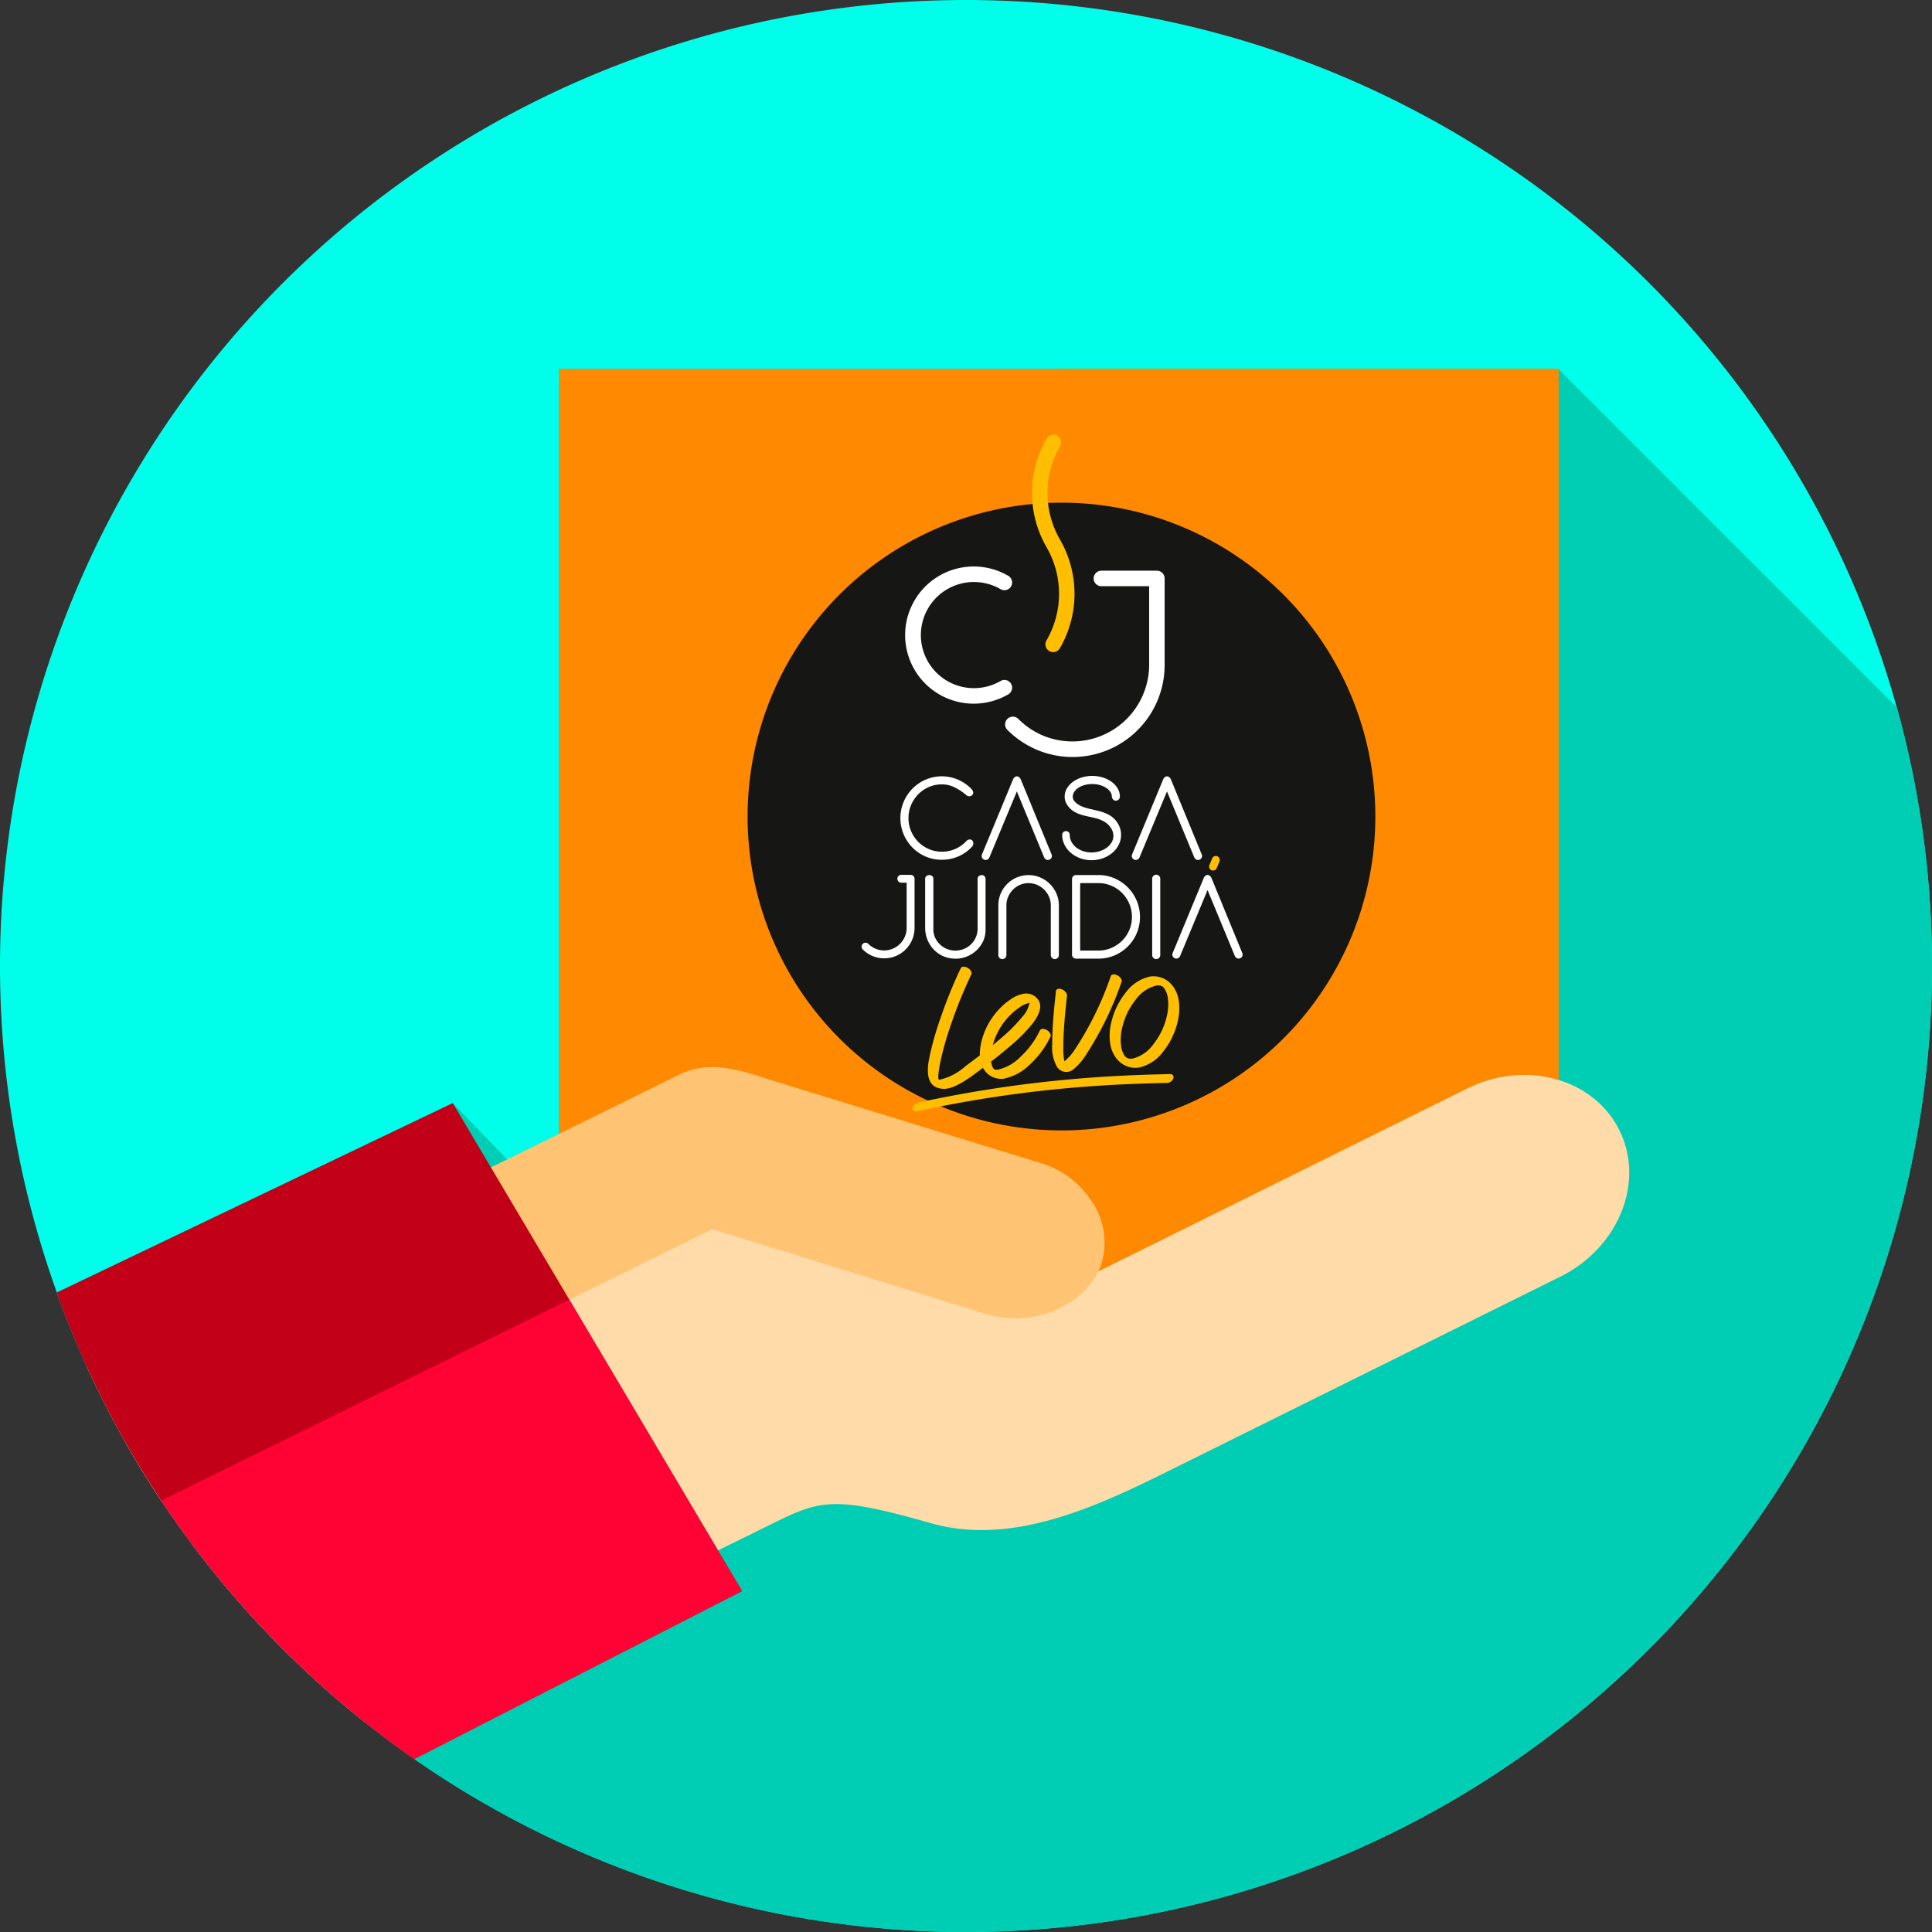 <svg xmlns="http://www.w3.org/2000/svg" width="238" height="238" viewBox="0 0 238 238"><rect x="0" y="0" width="238" height="238" fill="#333333" stroke="none"/><defs><style>.a{fill:#00ffea;}.b{fill:#00ceb4;}.c{fill:#ff8900;}.d{fill:#161615;fill-rule:evenodd;}.e{fill:#fff;}.f{fill:#ffbf00;}.g{fill:#ffdba9;}.h{fill:#ffc473;}.i{fill:#c20018;}.j{fill:#ff0335;}</style></defs><path class="a" d="M238,119A119,119,0,1,1,119,0,119,119,0,0,1,238,119Zm0,0"/><path class="b" d="M127.034,290.324a119.078,119.078,0,0,0,114.68-150.86L200.023,97.773H76.909V192l-6.4,3.149-6.7-6.938-48.8,23.344A119.043,119.043,0,0,0,127.034,290.324Zm0,0" transform="translate(-8.034 -52.324)"/><path class="c" d="M148.168,97.773H271.283v111.2H148.168Zm0,0" transform="translate(-79.293 -52.324)"/><path class="c" d="M280.59,97.77h61.559v111.2H280.59Zm0,0" transform="translate(-150.159 -52.322)"/><g transform="translate(-93.575 -23.702)"><path class="d" d="M224.336,178.748A38.665,38.665,0,1,1,263,140.084a38.665,38.665,0,0,1-38.665,38.665" transform="translate(0 -15.793)"/><path class="e" d="M253.532,138.261a.95.95,0,1,1,.946,1.647,8.45,8.45,0,1,1,0-14.627.95.95,0,1,1-.946,1.647,6.538,6.538,0,1,0,0,11.333" transform="translate(-36.718 -30.658)"/><path class="e" d="M277.676,145.264a.954.954,0,1,1,1.349-1.349,9.509,9.509,0,0,0,3.067,2.058,9.454,9.454,0,0,0,13.038-8.725v-9.693h-5.884a.954.954,0,0,1,0-1.908h6.838a.953.953,0,0,1,.953.954v10.647a11.334,11.334,0,0,1-19.362,8.015" transform="translate(-59.993 -31.64)"/><path class="f" d="M288.741,77.747a.952.952,0,1,1,1.647.954,11.475,11.475,0,0,0,0,11.463,13.358,13.358,0,0,1,0,13.37.952.952,0,1,1-1.647-.954,11.472,11.472,0,0,0,0-11.463,13.361,13.361,0,0,1,0-13.37" transform="translate(-66.24)"/><path class="e" d="M252.6,244.314a3.621,3.621,0,0,1-2.638-1.1,3.843,3.843,0,0,1-.778-1.187,3.9,3.9,0,0,1-.3-1.451v-6.126a.387.387,0,0,1,.153-.3.542.542,0,0,1,.361-.128.533.533,0,0,1,.353.12.405.405,0,0,1,.144.329v6.223a2.457,2.457,0,0,0,.217,1.034,2.7,2.7,0,0,0,.593.834,2.742,2.742,0,0,0,.866.561,2.663,2.663,0,0,0,1.018.2,2.765,2.765,0,0,0,1.973-.8,2.676,2.676,0,0,0,.577-.866,2.713,2.713,0,0,0,.208-1.058v-6.142a.4.4,0,0,1,.145-.3.51.51,0,0,1,.352-.128.4.4,0,0,1,.353.136.5.5,0,0,1,.128.329v6.254a3.3,3.3,0,0,1-.3,1.419,3.666,3.666,0,0,1-.818,1.131,3.8,3.8,0,0,1-1.187.754,3.72,3.72,0,0,1-1.411.273" transform="translate(-41.341 -102.52)"/><path class="e" d="M281.416,237.759a2.623,2.623,0,0,0-.216-1.059,2.816,2.816,0,0,0-1.467-1.467,2.7,2.7,0,0,0-2.117,0,2.712,2.712,0,0,0-.866.594,2.878,2.878,0,0,0-.585.874,2.624,2.624,0,0,0-.217,1.059v6.062a.5.5,0,1,1-.994,0v-6.062a3.719,3.719,0,0,1,1.082-2.638,3.811,3.811,0,0,1,1.187-.8,3.7,3.7,0,0,1,2.9,0,3.77,3.77,0,0,1,1.988,1.988,3.6,3.6,0,0,1,.3,1.452v6.062a.5.5,0,1,1-.995,0Z" transform="translate(-58.395 -102.523)"/><path class="e" d="M308.59,239.186a4.107,4.107,0,0,0-.321-1.612,4.152,4.152,0,0,0-2.2-2.229,3.966,3.966,0,0,0-1.6-.329h-2.261v8.307h2.261a3.965,3.965,0,0,0,1.6-.329,4.237,4.237,0,0,0,1.315-.89,4.112,4.112,0,0,0,.882-1.315,4.048,4.048,0,0,0,.321-1.6m-6.88,5.132a.493.493,0,0,1-.5-.5v-9.3a.493.493,0,0,1,.5-.5h2.758a4.89,4.89,0,0,1,1.988.409,5.209,5.209,0,0,1,2.726,2.759,5.171,5.171,0,0,1,0,3.993,5.129,5.129,0,0,1-2.726,2.734,4.966,4.966,0,0,1-1.988.4Z" transform="translate(-75.571 -102.523)"/><path class="e" d="M329.744,234.565a.5.5,0,1,1,.994,0v9.285a.5.5,0,1,1-.994,0Z" transform="translate(-94.232 -102.553)"/><path class="f" d="M350.952,228.719a.486.486,0,0,1-.9-.37l.337-.819a.486.486,0,1,1,.9.37Z" transform="translate(-107.49 -98.079)"/><path class="e" d="M303.816,201.205a1.038,1.038,0,0,0-.209-.557,1.877,1.877,0,0,0-.521-.477,2.813,2.813,0,0,0-.762-.331,3.37,3.37,0,0,0-.914-.121,3.521,3.521,0,0,0-.938.121,2.686,2.686,0,0,0-.762.331,1.762,1.762,0,0,0-.513.5,1.093,1.093,0,0,0-.192.614.862.862,0,0,0,.24.589c1.293,1.433,4.248.565,5.436,2.923a2.562,2.562,0,0,1,.273,1.171,2.741,2.741,0,0,1-.281,1.219,3.036,3.036,0,0,1-.778.993,3.972,3.972,0,0,1-2.566.921,4.049,4.049,0,0,1-1.411-.243,3.719,3.719,0,0,1-1.155-.67,3.155,3.155,0,0,1-.778-.993,2.686,2.686,0,0,1-.281-1.212.453.453,0,0,1,.136-.331.463.463,0,0,1,.657,0,.453.453,0,0,1,.137.331,1.791,1.791,0,0,0,.208.848,2.177,2.177,0,0,0,.57.686,2.79,2.79,0,0,0,.85.46,3.18,3.18,0,0,0,1.05.17,3.251,3.251,0,0,0,1.058-.17,2.99,2.99,0,0,0,.874-.46,2.1,2.1,0,0,0,.585-.686,1.55,1.55,0,0,0,.176-.848,1.719,1.719,0,0,0-.257-.783c-1.249-2.021-4.141-.867-5.46-2.956a1.791,1.791,0,0,1-.281-.977,1.962,1.962,0,0,1,.264-.993,2.669,2.669,0,0,1,.73-.807,3.73,3.73,0,0,1,1.083-.549,4.439,4.439,0,0,1,2.646,0,3.737,3.737,0,0,1,1.083.549,2.664,2.664,0,0,1,.73.807,1.959,1.959,0,0,1,.265.993.484.484,0,0,1-.145.355.478.478,0,0,1-.353.145.441.441,0,0,1-.345-.153.661.661,0,0,1-.152-.412" transform="translate(-73.277 -79.432)"/><path class="e" d="M273.35,200.73l-3.384,8.131a.533.533,0,0,1-.265.265.442.442,0,0,1-.377.008.49.49,0,0,1-.273-.265.464.464,0,0,1,0-.377l3.833-9.253a.672.672,0,0,1,.176-.248.411.411,0,0,1,.289-.12.427.427,0,0,1,.288.112.734.734,0,0,1,.192.256l3.8,9.253a.464.464,0,0,1,0,.377.49.49,0,0,1-.273.265.443.443,0,0,1-.377-.008.533.533,0,0,1-.265-.265Z" transform="translate(-54.51 -79.531)"/><path class="e" d="M241.081,204.018a4.051,4.051,0,0,0,.321,1.6,4.188,4.188,0,0,0,.874,1.315,4.133,4.133,0,0,0,1.307.89,3.962,3.962,0,0,0,1.6.329,4.089,4.089,0,0,0,1.676-.345,4.01,4.01,0,0,0,1.339-.954.621.621,0,0,1,.329-.193.429.429,0,0,1,.361.064.482.482,0,0,1,.176.393.59.59,0,0,1-.145.409,4.951,4.951,0,0,1-1.668,1.195,5.062,5.062,0,0,1-2.069.425,4.966,4.966,0,0,1-1.988-.4,5.078,5.078,0,0,1-1.62-1.1,5.219,5.219,0,0,1-1.09-1.636,5.172,5.172,0,0,1,0-3.993,5.154,5.154,0,0,1,2.71-2.742,5.053,5.053,0,0,1,4,.008,5.272,5.272,0,0,1,1.644,1.139.807.807,0,0,1,.192.321.414.414,0,0,1-.048.369.463.463,0,0,1-.377.209.527.527,0,0,1-.425-.161,7.045,7.045,0,0,0-1.347-.9,3.526,3.526,0,0,0-1.652-.4,3.968,3.968,0,0,0-1.6.329,4.077,4.077,0,0,0-1.307.9,4.291,4.291,0,0,0-.874,1.323,4.053,4.053,0,0,0-.321,1.6" transform="translate(-35.591 -79.531)"/><path class="e" d="M326.807,200.73l-3.384,8.131a.533.533,0,0,1-.265.265.442.442,0,0,1-.377.008.491.491,0,0,1-.273-.265.463.463,0,0,1,0-.377l3.833-9.253a.669.669,0,0,1,.176-.248.412.412,0,0,1,.289-.12.429.429,0,0,1,.289.112.739.739,0,0,1,.192.256l3.8,9.253a.461.461,0,0,1,0,.377.489.489,0,0,1-.273.265.442.442,0,0,1-.377-.008.531.531,0,0,1-.265-.265Z" transform="translate(-89.473 -79.531)"/><path class="e" d="M341.254,235.851l-3.384,8.13a.532.532,0,0,1-.265.265.442.442,0,0,1-.377.008.49.49,0,0,1-.273-.265.461.461,0,0,1,0-.377l3.833-9.253a.67.67,0,0,1,.177-.248.411.411,0,0,1,.288-.12.428.428,0,0,1,.289.112.744.744,0,0,1,.192.257l3.8,9.253a.464.464,0,0,1,0,.377.492.492,0,0,1-.273.265.442.442,0,0,1-.377-.008.532.532,0,0,1-.265-.265Z" transform="translate(-98.922 -102.503)"/><path class="e" d="M226.4,243.138a.485.485,0,1,1,.688-.684,2.789,2.789,0,0,0,.9.6,2.742,2.742,0,0,0,1.054.209v0a2.779,2.779,0,0,0,2.766-2.769v-5.574h-.68a.485.485,0,0,1,0-.969h1.125l.043,0a.487.487,0,0,1,.486.487V240.5a3.746,3.746,0,0,1-3.739,3.738v0a3.713,3.713,0,0,1-1.427-.285,3.759,3.759,0,0,1-1.215-.815" transform="translate(-26.545 -102.478)"/><path class="f" d="M258.771,270.923v0Zm.028.062a.377.377,0,0,0-.033-.067C258.726,270.867,258.762,270.922,258.8,270.985Zm-4.5,5.333c.521-.425,1.038-.861,1.524-1.295a18.159,18.159,0,0,0,2.1-2.177,3.412,3.412,0,0,0,.9-1.737,3.313,3.313,0,0,0-1.237.567c-.1.07-.224.157-.362.263a8.265,8.265,0,0,0-1.907,2.083A8.17,8.17,0,0,0,254.3,276.318Zm-3.938-9.482c.118-.226.5-.238.861-.026s.553.568.436.794a56.74,56.74,0,0,0-2.429,5.95,37.607,37.607,0,0,0-1.444,5.12c-.253,1.373-.244,1.906-.076,1.911a7.018,7.018,0,0,0,3.216-1.666c.52-.386,1.131-.843,1.784-1.345a6.492,6.492,0,0,1,.173-1.59,8.694,8.694,0,0,1,1.169-2.773,8.851,8.851,0,0,1,2.038-2.235c.121-.093.254-.188.4-.284a4.041,4.041,0,0,1,1.607-.7,1.778,1.778,0,0,1,1.753.674h0c.023.03.043.056.057.079.562.835.056,1.94-.734,2.952a18.718,18.718,0,0,1-2.172,2.256c-.811.723-1.708,1.455-2.573,2.133l-.324.252a1.912,1.912,0,0,0,.258.832.356.356,0,0,0,.215.163,1.105,1.105,0,0,0,.317.015,5.629,5.629,0,0,0,2.813-1.581,10.466,10.466,0,0,0,2.4-3.264c.111-.23.493-.249.853-.041s.564.564.453.794a11.026,11.026,0,0,1-2.527,3.437,6.4,6.4,0,0,1-3.316,1.777,2.633,2.633,0,0,1-.768-.056,2.5,2.5,0,0,1-1.584-1.093q-.067-.1-.125-.208c-.367.277-.714.536-1.029.769-1.464,1.087-2.834,1.85-3.807,1.823-1.506-.042-2.289-1.062-1.814-3.636a38.179,38.179,0,0,1,1.468-5.212A57.282,57.282,0,0,1,250.36,266.836Zm24.58,2.149a1.45,1.45,0,0,0-.516,0,4.407,4.407,0,0,0-2.514,1.732,8.675,8.675,0,0,0-1.7,3.6,6.037,6.037,0,0,0-.1,2.124,2.668,2.668,0,0,0,.452,1.208.8.8,0,0,0,.473.318,1.45,1.45,0,0,0,.516,0,4.406,4.406,0,0,0,2.514-1.732,8.678,8.678,0,0,0,1.7-3.6,6.03,6.03,0,0,0,.1-2.124,2.668,2.668,0,0,0-.452-1.208A.8.8,0,0,0,274.94,268.986Zm-1.281-1.112a2.869,2.869,0,0,1,1.029.023,3,3,0,0,1,1.8,1.158,3.957,3.957,0,0,1,.728,1.808,6.768,6.768,0,0,1-.1,2.392,9.267,9.267,0,0,1-1.812,3.848,5.09,5.09,0,0,1-2.987,1.978,2.876,2.876,0,0,1-1.03-.023,3,3,0,0,1-1.8-1.158,3.956,3.956,0,0,1-.728-1.808,6.777,6.777,0,0,1,.1-2.392,9.269,9.269,0,0,1,1.812-3.848A5.091,5.091,0,0,1,273.659,267.874ZM263.123,278.3l.029-.007,0,0a6.57,6.57,0,0,0,1.337-1.549,40.031,40.031,0,0,0,4.343-8.9c.067-.254.422-.314.794-.135s.618.53.551.784a40.868,40.868,0,0,1-4.426,9.073,7.1,7.1,0,0,1-1.481,1.7,1.349,1.349,0,0,1-2.144-.436,4.851,4.851,0,0,1-.5-2.6c0-1.042.045-2.073.127-3.152s.2-2.2.331-3.419c.031-.27.36-.363.737-.209s.656.5.625.767c-.134,1.223-.249,2.338-.329,3.394s-.127,2.071-.125,3.093A7.318,7.318,0,0,0,263.123,278.3Zm-18.165,6.165c-.325.071-.563-.108-.531-.4a.843.843,0,0,1,.645-.656,153.291,153.291,0,0,1,16.451-2.652c5.128-.54,9.961-.785,14.634-.869a.374.374,0,0,1,.378.534.866.866,0,0,1-.747.553c-4.632.084-9.428.326-14.527.863A151.963,151.963,0,0,0,244.958,284.47Z" transform="translate(-38.428 -123.869)"/></g><path class="g" d="M209.99,309.716,161.632,333.7c-8.9,4.416-19.235,9.212-29.169,6.386-12.462-3.552-13.722-2.836-20.4.479L62.9,364.746a119.521,119.521,0,0,1-25.254-27.44q-2.342-3.514-4.431-7.2l69.723-34.353a3.69,3.69,0,0,1,2.709-.251l45.024,13.677a3.724,3.724,0,0,0,2.706-.252L198.5,286.545c6.7-3.328,14.461-1.552,18.054,3.891a11.321,11.321,0,0,1,.71,1.237C220.435,298.073,217.181,306.146,209.99,309.716Zm0,0" transform="translate(-17.777 -152.446)"/><path class="h" d="M147.9,307.244c-1.859,5.108-8.707,7.637-13.9,6.034l-11.045-3.417-22.906-7.1L32.17,336.2q-2.342-3.514-4.431-7.2-2.579-4.54-4.759-9.32c31.437-15.5,72.111-35.515,72.962-35.938,4.155-2.063,8.358-.26,11.815.8,2.213.688,33.013,10.158,33.013,10.158a11.229,11.229,0,0,1,5.936,4.523A8.95,8.95,0,0,1,147.9,307.244Zm0,0" transform="translate(-12.298 -151.34)"/><path class="i" d="M99.45,352.438,59.074,373.129h-.005A119.558,119.558,0,0,1,27.906,341.3a118.12,118.12,0,0,1-12.894-25.632l48.8-23.344Zm0,0" transform="translate(-8.034 -156.437)"/><path class="j" d="M114.289,380.32,73.913,401.011A119.559,119.559,0,0,1,42.75,369.178l50.259-24.757Zm0,0" transform="translate(-22.878 -184.32)"/></svg>